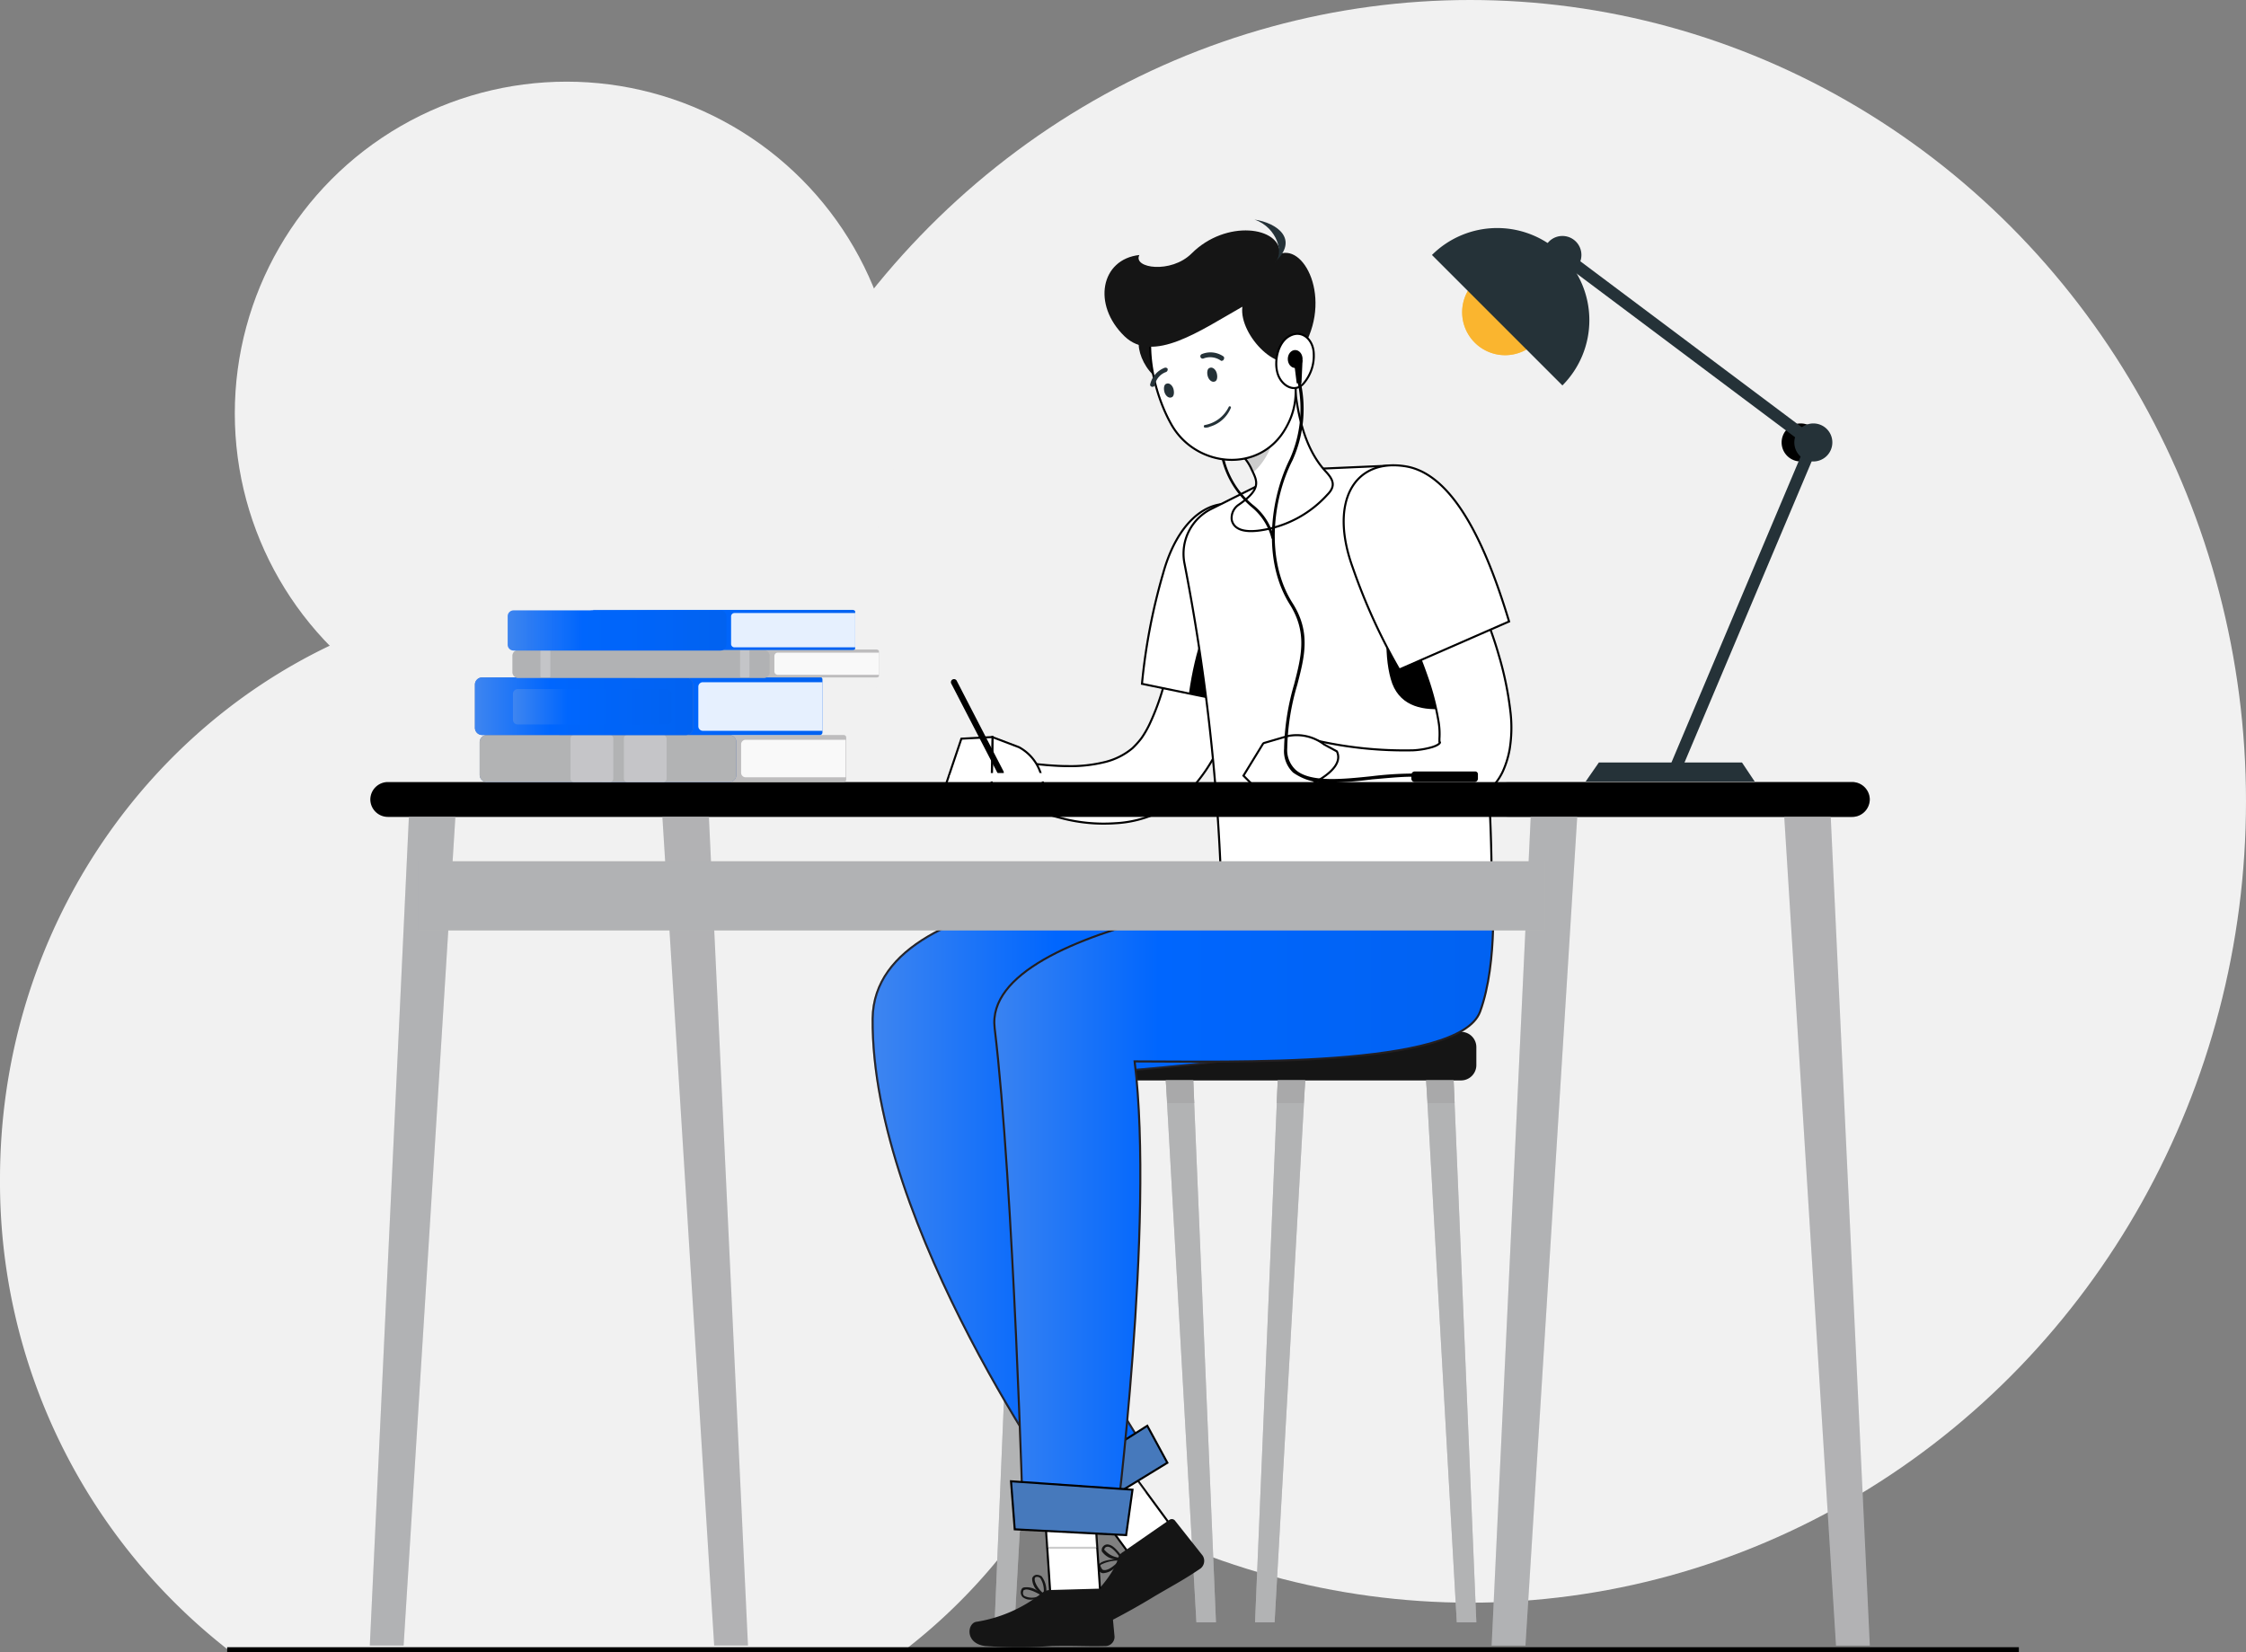 <svg xmlns="http://www.w3.org/2000/svg" xmlns:xlink="http://www.w3.org/1999/xlink" width="219.999" height="161.842" viewBox="0 0 219.999 161.842"><rect x="0" y="0" width="219.999" height="161.842" fill="#808080" stroke="none"/><defs><style>.a{fill:#f1f1f1;}.b{fill:#151515;}.ac,.c,.e,.h,.j,.k,.l,.m,.p,.q,.r,.s,.t,.v,.w,.z{isolation:isolate;}.d,.e,.q,.r,.v{fill:#b2b3b4;}.e{opacity:0.6;}.f{fill:#a9a9aa;}.aa,.g,.l,.t{fill:#fff;}.g,.k,.l,.o{stroke:#000;}.g,.i,.j,.k,.l,.o{stroke-width:0.2px;}.h{fill:#e3e3e2;}.h,.j,.l,.m,.r{opacity:0.2;}.i,.j{stroke:#231f20;}.i,.j,.x,.z{fill:url(#a);}.k{fill:#4679bc;}.n{fill:#253238;}.o{fill:none;}.p{opacity:0.3;}.q,.z{opacity:0.1;}.s{fill:#bebdbe;}.t{opacity:0.9;}.u{fill:#5374b8;}.w{fill:#d9d8dc;opacity:0.5;}.y{fill:url(#f);}.ab,.ac{fill:#fab630;}.ac{opacity:0.7;}</style><linearGradient id="a" y1="0.5" x2="1" y2="0.5" gradientUnits="objectBoundingBox"><stop offset="0" stop-color="#3e85f0"/><stop offset="0.343" stop-color="#0066fe"/><stop offset="1" stop-color="#0162f1"/></linearGradient><linearGradient id="f" x1="0" y1="0.5" x2="1" y2="0.5" xlink:href="#a"/></defs><g transform="translate(-1561.119 1239.862)"><ellipse class="a" cx="76" cy="78.5" rx="76" ry="78.5" transform="translate(1629.118 -1239.862)"/><path class="a" d="M1672.119-1124.36a58.927,58.927,0,0,1-3.17,19.17,56.9,56.9,0,0,1-4.56,10.11.415.415,0,0,1-.07.11.506.506,0,0,1-.09.16,3.354,3.354,0,0,1-.19.32c-.08.16-.18.32-.27.47l-.09.15c-.11.18-.21.36-.32.53a.01.01,0,0,0-.01.01c-.62.99-1.26,1.97-1.94,2.92-.09.13-.18.26-.28.39a2.052,2.052,0,0,1-.13.18c-.7.97-1.43,1.91-2.2,2.83a56.01,56.01,0,0,1-8.7,8.51c-.2.16-.41.32-.62.48h-65.72l-.39-.3a58.121,58.121,0,0,1-22.25-46.04c0-23.18,13.23-43.15,32.3-52.25a53.659,53.659,0,0,1,23.2-5.25,53.592,53.592,0,0,1,13.6,1.74,1.057,1.057,0,0,1,.19.05c.28.07.55.15.83.23.34.09.68.19,1.02.29v.01c.15.04.31.09.47.14a53,53,0,0,1,7.09,2.79,3.168,3.168,0,0,1,.32.16c.15.06.3.14.44.21a.311.311,0,0,1,.1.05c.17.08.34.17.51.26,1.32.67,2.6,1.39,3.85,2.17.14.09.28.17.42.26a56.158,56.158,0,0,1,9.35,7.42q.975.945,1.89,1.95c.25.27.5.55.75.83a.218.218,0,0,1,.04.05q.39.42.75.87c.1.1.19.21.28.32q.915,1.08,1.77,2.22c1.07,1.4,2.06,2.85,3,4.35.66,1.07,1.3,2.16,1.89,3.28.62,1.14,1.19,2.31,1.73,3.5.15.32.29.64.43.97a58.6,58.6,0,0,1,3.02,8.96c.31,1.26.59,2.54.81,3.83.07.31.12.62.16.93A59.12,59.12,0,0,1,1672.119-1124.36Z"/><circle class="a" cx="32.5" cy="32.5" r="32.5" transform="translate(1584.118 -1231.862)"/><path class="b" d="M1704.229-1134.023H1660.1a1.5,1.5,0,0,1-1.5-1.5v-1.76a1.5,1.5,0,0,1,1.5-1.5h44.13a1.5,1.5,0,0,1,1.5,1.5v1.759a1.5,1.5,0,0,1-1.5,1.5Z"/><g class="c"><path class="d" d="M1703.814-1080.943h1.914l-2.224-53.08h-2.69Z"/><path class="e" d="M1703.814-1080.943h1.914l-2.224-53.08h-2.69Z"/></g><g class="c"><path class="d" d="M1685.966-1080.943h-1.914l2.225-53.08h2.69Z"/><path class="e" d="M1685.966-1080.943h-1.914l2.225-53.08h2.69Z"/></g><g class="c"><path class="d" d="M1678.309-1080.943h1.914l-2.224-53.08h-2.69Z"/><path class="e" d="M1678.309-1080.943h1.914l-2.224-53.08h-2.69Z"/></g><g class="c"><path class="d" d="M1660.513-1080.943h-1.966l2.225-53.08h2.69Z"/><path class="e" d="M1660.513-1080.943h-1.966l2.225-53.08h2.69Z"/></g><g class="c"><path class="f" d="M1703.5-1134.023h-2.69l.155,2.225h2.639Z"/><path class="f" d="M1686.173-1131.8h2.638l.155-2.225h-2.693Z"/><path class="f" d="M1675.309-1134.023l.155,2.225h2.638l-.1-2.225Z"/><path class="f" d="M1660.668-1131.8h2.69l.1-2.225h-2.69Z"/></g><path class="g" d="M1677.068-1088.7l-4.4,2.328-6.881-9.364,4.4-2.328Z"/><path class="b" d="M1671.119-1087.824l4.553-3.156a.4.4,0,0,1,.517.052l2.742,3.466a.958.958,0,0,1-.207,1.242c-1.6,1.086-2.328,1.449-4.449,2.69a68.426,68.426,0,0,1-6.312,3.415c-1.862.828-2.69-1.086-1.914-1.6,1.759-1.242,4.035-3.673,4.553-5.38A1.066,1.066,0,0,1,1671.119-1087.824Z"/><path class="h" d="M1670.19-1098.068l-4.4,2.328,3.311,4.5,4.294-2.432Z"/><path class="i" d="M1680.741-1153.218s-33.99-1.035-34.145,13.141c-.155,20.435,19.194,47.234,19.194,47.234l7.553-5.018s-13.3-19.5-13.4-35.438c10.037-2.845,33.628-1.035,36.68-9.364,2.483-6.777,1.19-10.554,1.19-10.554Z"/><path class="j" d="M1680.741-1153.218s-33.99-1.035-34.145,13.141c-.155,20.435,19.194,47.234,19.194,47.234l7.553-5.018s-13.3-19.5-13.4-35.438c10.037-2.845,33.628-1.035,36.68-9.364,2.483-6.777,1.19-10.554,1.19-10.554Z"/><path class="k" d="M1675.464-1096.568l-9.054,5.536-2.794-2.9,9.881-6.26Z"/><path class="b" d="M1671.119-1087.1c0-.05-.05-.05-.1-.05s-.2,0-.4.01a2.377,2.377,0,0,0-.36.03h-.01c-.57.05-1.29.18-1.51.53a.218.218,0,0,0-.03.05.436.436,0,0,0-.02.37.311.311,0,0,0,.05.1.489.489,0,0,0,.42.31,1.8,1.8,0,0,0,.98-.37c.02-.01.03-.03.05-.04a8.2,8.2,0,0,0,.93-.84.127.127,0,0,0,.04-.07C1671.159-1087.09,1671.149-1087.1,1671.119-1087.1Zm-.67.41c-.5.47-.93.67-1.19.63-.16,0-.21-.1-.31-.31-.06-.1-.06-.16,0-.21a3.766,3.766,0,0,1,1.61-.41,1.34,1.34,0,0,1,.2-.01C1670.649-1086.88,1670.549-1086.78,1670.449-1086.69Z"/><path class="b" d="M1670.859-1087.6c-.29-.38-.72-.88-1.14-.95a.528.528,0,0,0-.52.15.528.528,0,0,0-.15.52,1.943,1.943,0,0,0,1.2.77h.01a2.134,2.134,0,0,0,.32.08,1.768,1.768,0,0,0,.44.03h.1a.127.127,0,0,0,.04-.07.223.223,0,0,0,.01-.08C1671.149-1087.17,1671.039-1087.36,1670.859-1087.6Zm-1.55-.43c-.05,0-.05-.09.08-.23l.01-.01c.01-.01.01-.01.01-.02a.468.468,0,0,1,.26-.05c.35.04.79.54,1.06.92.05.06.09.12.13.17a.643.643,0,0,1-.2-.03A2.186,2.186,0,0,1,1669.309-1088.03Z"/><path class="g" d="M1668.945-1083.013l-4.915-.259-.776-11.588,4.915.259Z"/><path class="b" d="M1663.927-1084.1l5.587-.155a.346.346,0,0,1,.362.31l.414,4.4a.906.906,0,0,1-.828.931c-1.914.052-2.845-.052-5.329,0a45.461,45.461,0,0,1-6.519,0c-2.018-.259-1.759-2.276-.828-2.38a13.728,13.728,0,0,0,6.363-2.794A1.3,1.3,0,0,1,1663.927-1084.1Z"/><path class="b" d="M1663.559-1083.57c-.04-.03-.18-.12-.38-.24-.14-.08-.31-.17-.49-.26a1.837,1.837,0,0,0-1.3-.28c-.16.05-.21.15-.26.31a.662.662,0,0,0,.15.62,1.192,1.192,0,0,0,.94.25h.07a4.58,4.58,0,0,0,1.22-.2c.05,0,.05-.06.1-.1C1663.609-1083.53,1663.609-1083.57,1663.559-1083.57Zm-.91.15a1.653,1.653,0,0,1-1.21-.11.391.391,0,0,1-.1-.41c0-.1.06-.16.1-.16.27-.18.98.12,1.54.44.08.04.15.09.22.13C1663.009-1083.49,1662.819-1083.45,1662.649-1083.42Z"/><path class="b" d="M1663.609-1084.04a2.282,2.282,0,0,0-.46-1.4.857.857,0,0,0-.52-.15.478.478,0,0,0-.41.36,1.717,1.717,0,0,0,.47,1.16,2.027,2.027,0,0,0,.34.37,1.747,1.747,0,0,0,.38.28c.05.05.05.05.1.05h.06c.05,0,.05-.06.05-.1C1663.619-1083.49,1663.629-1083.73,1663.609-1084.04Zm-1.13-1.2c0-.05.05-.15.21-.15h.05c.1,0,.15.05.26.1a2.2,2.2,0,0,1,.36,1.36v.19a1.281,1.281,0,0,1-.13-.11C1662.8-1084.24,1662.389-1084.91,1662.479-1085.24Z"/><path class="l" d="M1668.169-1094.6l-4.915-.259.466,6.622h4.863Z"/><path class="i" d="M1692.847-1153.217s-35.594,3.363-34.3,14.072c1.862,15.469,2.794,48.734,2.794,48.734l9.054.362s3.828-30.058,1.862-45.837c9.209,0,31.765.673,33.835-4.863,1.811-4.915,1.19-12.416,1.19-12.416h-14.435Z"/><path class="k" d="M1671.428-1089.48l-10.916-.569-.362-4.708,11.9.828Z"/><path class="g" d="M1684.932-1184.62c-.052.879-.155,1.6-.259,2.432-.1.776-.207,1.552-.31,2.38-.259,1.552-.569,3.1-.931,4.708a37.069,37.069,0,0,1-3.415,9.416,16.073,16.073,0,0,1-1.6,2.38,10.38,10.38,0,0,1-2.328,2.173,11.182,11.182,0,0,1-5.743,1.914,16.253,16.253,0,0,1-5.329-.517,18.993,18.993,0,0,1-2.432-.776,7.623,7.623,0,0,1-1.138-.517,8.854,8.854,0,0,1-1.19-.621l1.345-3.466.983.1,1.035.1c.673.052,1.4.1,2.069.1a13.961,13.961,0,0,0,3.725-.414,6.676,6.676,0,0,0,2.638-1.345,8.46,8.46,0,0,0,.879-.983,9.7,9.7,0,0,0,.828-1.449,23.64,23.64,0,0,0,1.345-3.673,33.962,33.962,0,0,0,.983-4.087c.31-1.4.517-2.794.776-4.242l.31-2.121c.1-.724.207-1.449.259-2.069Z"/><path class="g" d="M1684.98-1188.81c-3.621-3.518-8.122-1.449-9.933,5.122a58.491,58.491,0,0,0-2.069,10.813l11.537,2.38C1686.586-1176.807,1688.707-1185.24,1684.98-1188.81Z"/><path d="M1681.258-1181.619c.828-.724,3.156,2.587,4.6,6.674-.414,1.552-.88,3.052-1.345,4.449l-6.932-1.449C1678.154-1176.032,1679.4-1179.964,1681.258-1181.619Z"/><path class="g" d="M1660.926-1166.668l-2.59-.983-.1,5.484s4.346,1.862,5.225-.259l-.31-1.345A4.456,4.456,0,0,0,1660.926-1166.668Z"/><path class="g" d="M1655.287-1167.5l-1.552,4.6,4.5.724.1-5.484Z"/><path d="M1659.167-1163.822a.284.284,0,0,1-.259-.155l-4.6-8.9a.3.3,0,0,1,.1-.414.3.3,0,0,1,.414.1l4.6,8.9a.4.4,0,0,1-.1.414A.192.192,0,0,1,1659.167-1163.822Z"/><path class="g" d="M1684.518-1192.38l5.536-1.552,7.088-.31a4.912,4.912,0,0,1,4.915,3.414,128.632,128.632,0,0,1,3.518,15.262,154.617,154.617,0,0,1,1.655,22.4h-26.489a201.16,201.16,0,0,0-3.621-31.61,4.9,4.9,0,0,1,2.742-5.277Z"/><path d="M1705.573-1175.618c-.724-4.035-1.656-8.64-2.639-12.416-4.708-.776-7.036,9.571-5.587,14.693,1.4,5.122,8.9,2.018,8.9,2.018C1705.987-1172.824,1705.78-1174.325,1705.573-1175.618Z"/><path class="g" d="M1687.88-1202.882l-2.121,3.259-2.9,4.449a4.587,4.587,0,0,1,.88,1.345c.517,1.086.983,1.862-1.293,3.415a1.557,1.557,0,0,0-.673,1.5c.155.673.828,1.4,3.259.931a10.941,10.941,0,0,0,6.1-3.415c.828-.828.621-1.449-.155-2.276C1688.76-1196.053,1688.087-1199.83,1687.88-1202.882Z"/><path class="m" d="M1683.534-1196.26l1.811-3.208a.523.523,0,0,1,.1.259,7.146,7.146,0,0,1,.362,1.242c.31,1.4-.776,3.414-1.966,4.4a1.132,1.132,0,0,0-.155-.259,5.629,5.629,0,0,0-.828-1.293l-.052-.052Z"/><path class="b" d="M1672.774-1206.762c-.673,1.5,1.707,5.794,4.4,4.035C1679.861-1204.437,1673.964-1209.453,1672.774-1206.762Z"/><path d="M1685.811-1187.051c-.052,0-.155-.052-.155-.1a5.8,5.8,0,0,0-1.966-3.052,8.976,8.976,0,0,1-3-5.122c0-.1.052-.155.1-.155.1,0,.155.052.155.1a8.442,8.442,0,0,0,2.9,4.967,5.8,5.8,0,0,1,2.069,3.208c.052.052,0,.1-.1.155Z"/><path class="g" d="M1686.9-1208.263c1.035,4.708,1.862,7.4.155,10.347-2.535,4.5-8.847,3.88-11.226-.414-2.173-3.88-3.466-10.916.569-13.917a6.635,6.635,0,0,1,9.293,1.3A6.644,6.644,0,0,1,1686.9-1208.263Z"/><path class="b" d="M1688.294-1205.055c-1.6,2.276-5.846-1.914-5.484-4.76-4.191,2.38-8.743,5.587-11.537,2.9-3.208-3.1-2.328-7.553,1.449-7.967-.673,1.293,3.1,1.862,5.122-.155,3.363-3.363,8.743-2.638,8.64.052C1689.018-1215.971,1691.864-1210.074,1688.294-1205.055Z"/><path class="n" d="M1685.966-1214.16c.983-.724.31-3.414-1.966-4.191C1686.173-1218.041,1688.449-1216.437,1685.966-1214.16Z"/><path class="g" d="M1689.8-1205.262a4.156,4.156,0,0,1-.983,2.949c-.879,1.035-2.276.207-2.587-1.086-.31-1.19.1-3,1.242-3.57C1688.656-1207.592,1689.743-1206.608,1689.8-1205.262Z"/><path class="n" d="M1680.3-1203.312c.1.362.052.776-.207.828-.259.1-.569-.155-.673-.517s-.052-.776.207-.828C1679.888-1203.937,1680.2-1203.678,1680.3-1203.312Z"/><path class="n" d="M1676.06-1201.76c.1.362.052.776-.207.828-.259.1-.569-.155-.673-.517s-.052-.776.207-.828C1675.646-1202.385,1675.956-1202.126,1676.06-1201.76Z"/><path class="n" d="M1679.655-1198.071a3.182,3.182,0,0,0,2.018-1.811.117.117,0,0,0-.033-.161.116.116,0,0,0-.161.033.093.093,0,0,0-.013.028,3.245,3.245,0,0,1-2.332,1.756c-.052,0-.1.052-.1.155,0,.052.052.1.155.1A1.043,1.043,0,0,0,1679.655-1198.071Z"/><path class="n" d="M1680.891-1204.548c.052,0,.052-.052.1-.1.052-.1.052-.259-.052-.31a2.225,2.225,0,0,0-2.121-.207.231.231,0,0,0-.1.31.232.232,0,0,0,.311.1,1.812,1.812,0,0,1,1.655.207C1680.737-1204.5,1680.787-1204.5,1680.891-1204.548Z"/><path class="n" d="M1675.495-1203.629v-.1a.249.249,0,0,0-.31-.1,2.291,2.291,0,0,0-1.4,1.6c-.052.1.052.259.207.259.1,0,.259-.052.259-.207a1.678,1.678,0,0,1,1.087-1.242A.278.278,0,0,0,1675.495-1203.629Z"/><path class="g" d="M1701.177-1190.724c.517.828.931,1.6,1.345,2.38s.828,1.6,1.242,2.38c.828,1.6,1.552,3.259,2.276,4.967.673,1.707,1.345,3.415,1.862,5.225a32.537,32.537,0,0,1,1.19,5.846,13.232,13.232,0,0,1-.1,3.466,9.244,9.244,0,0,1-.673,2.173,5.553,5.553,0,0,1-1.6,2.018,6.286,6.286,0,0,1-2.018,1.19,9.615,9.615,0,0,1-1.914.517,14.443,14.443,0,0,1-3.311.1,25.078,25.078,0,0,1-2.949-.466,23.849,23.849,0,0,1-2.742-.776,33.689,33.689,0,0,1-5.122-2.173l1.293-3.466a39.1,39.1,0,0,0,9.571.983,8.171,8.171,0,0,0,1.862-.31c.517-.155.776-.362.776-.466,0-.052-.052,0-.052-.052v-.31a7.247,7.247,0,0,0-.1-1.759,25.87,25.87,0,0,0-1.138-4.346c-.517-1.5-1.138-3-1.811-4.5s-1.4-3-2.121-4.5c-.362-.724-.776-1.5-1.138-2.225l-1.19-2.173Z"/><path class="g" d="M1698.745-1194.19c-5.018-.776-7.45,3.518-5.122,9.933a58.032,58.032,0,0,0,4.553,9.985l10.761-4.708C1707.022-1185.292,1703.866-1193.414,1698.745-1194.19Z"/><path class="g" d="M1688.228-1162.447l-.061.028-2.929.872-2.32-2.33,1.925-3.143.085-.057,2.33-.68a4.424,4.424,0,0,1,3.57.83l1.24.67C1693.008-1164.3,1688.688-1162.617,1688.228-1162.447Z"/><line class="o" x2="0.271" y2="0.405" transform="translate(1687.897 -1162.824)"/><ellipse cx="0.724" cy="0.879" rx="0.724" ry="0.879" transform="translate(1687.26 -1205.572)"/><path d="M1688.6-1202.313h-.466l-.258-2.069.828-.207Z"/><path d="M1691.553-1163.2a5.563,5.563,0,0,1-3.777-.983,2.9,2.9,0,0,1-.88-2.328,24.106,24.106,0,0,1,.983-6.312c.724-2.794,1.293-5.07-.414-7.812-2.742-4.346-1.914-10.45,0-14.279a12.015,12.015,0,0,0,.776-7.4c0-.155-.052-.259-.052-.362a.155.155,0,0,1,.154-.156.156.156,0,0,1,.156.155h0a.99.99,0,0,0,.052.362,12.23,12.23,0,0,1-.828,7.553c-1.914,3.725-2.69,9.726,0,13.968,1.811,2.845,1.19,5.225.466,8.019a23.249,23.249,0,0,0-.983,6.208,2.659,2.659,0,0,0,.828,2.121c1.4,1.242,4.5.931,7.45.621a34.887,34.887,0,0,1,3.932-.259.155.155,0,0,1,.154.155.154.154,0,0,1-.154.155c-1.19,0-2.587.155-3.88.259A37.364,37.364,0,0,1,1691.553-1163.2Z"/><path d="M1705.574-1164.288h-5.9a.333.333,0,0,0-.31.31v.414a.334.334,0,0,0,.31.31h5.9a.335.335,0,0,0,.31-.31v-.414a.274.274,0,0,0-.233-.31A.247.247,0,0,0,1705.574-1164.288Z"/><path d="M1742.511-1159.838H1599.1a1.721,1.721,0,0,1-1.707-1.707h0a1.721,1.721,0,0,1,1.707-1.707h143.461a1.722,1.722,0,0,1,1.707,1.707h0A1.734,1.734,0,0,1,1742.511-1159.838Z"/><path class="p" d="M1742.511-1159.838h-33.576a1.721,1.721,0,0,1-1.707-1.707h0a1.721,1.721,0,0,1,1.707-1.707h33.576a1.722,1.722,0,0,1,1.707,1.707h0a1.659,1.659,0,0,1-1.608,1.707Z"/><path class="d" d="M1740.959-1078.666h3.311l-3.828-81.172h-4.553Z"/><path class="q" d="M1740.959-1078.666h3.311l-3.828-81.172h-4.553Z"/><path class="d" d="M1710.539-1078.666h-3.311l3.828-81.172h4.553Z"/><path class="r" d="M1710.539-1078.666h-3.311l3.828-81.172h4.553Z"/><path class="d" d="M1631.074-1078.666h3.311l-3.828-81.172H1626Z"/><path class="q" d="M1631.074-1078.666h3.311l-3.828-81.172H1626Z"/><path class="d" d="M1600.654-1078.666h-3.311l3.828-81.172h4.553Z"/><path class="r" d="M1600.654-1078.666h-3.311l3.828-81.172h4.553Z"/><rect class="d" width="110.351" height="6.777" transform="translate(1602.103 -1155.492)"/><rect class="r" width="110.351" height="6.777" transform="translate(1602.103 -1155.492)"/><path class="s" d="M1620.261-1167.858a.706.706,0,0,0-.724.689.208.208,0,0,0,0,.035v3.156a.707.707,0,0,0,.689.724h23.523a.245.245,0,0,0,.259-.228v-4.118a.244.244,0,0,0-.228-.259h-23.519Z"/><path class="t" d="M1643.957-1167.392h-9.83a.445.445,0,0,0-.414.414v2.845a.445.445,0,0,0,.414.414h9.83Z"/><path class="u" d="M1632.523-1167.858h-23.695a.706.706,0,0,0-.724.689.208.208,0,0,0,0,.035v3.156a.707.707,0,0,0,.689.724h23.73a.708.708,0,0,0,.724-.69v-3.19a.707.707,0,0,0-.69-.724Z"/><path class="v" d="M1632.523-1167.858h-23.695a.706.706,0,0,0-.724.689.208.208,0,0,0,0,.035v3.156a.707.707,0,0,0,.689.724h23.73a.708.708,0,0,0,.724-.69v-3.19a.707.707,0,0,0-.69-.724Z"/><path class="w" d="M1620.882-1167.858h-3.57a.333.333,0,0,0-.31.31v3.984a.333.333,0,0,0,.31.31h3.57a.335.335,0,0,0,.31-.31v-3.984A.334.334,0,0,0,1620.882-1167.858Z"/><path class="w" d="M1626.108-1167.858h-3.57a.333.333,0,0,0-.31.31v3.984a.333.333,0,0,0,.31.31h3.57a.335.335,0,0,0,.31-.31v-3.984C1626.367-1167.7,1626.263-1167.858,1626.108-1167.858Z"/><path class="x" d="M1616.019-1173.5a.706.706,0,0,0-.724.689.187.187,0,0,0,0,.035v4.191a.707.707,0,0,0,.689.724h25.435a.245.245,0,0,0,.259-.228v-5.2a.244.244,0,0,0-.228-.259h-25.431Z"/><path class="t" d="M1641.68-1173.032h-11.744a.445.445,0,0,0-.414.414v3.932a.445.445,0,0,0,.414.414h11.744Z"/><path class="u" d="M1628.28-1173.5h-19.918a.706.706,0,0,0-.724.689.21.21,0,0,0,0,.035v4.191a.707.707,0,0,0,.689.724h19.953a.708.708,0,0,0,.724-.69v-4.225A.74.74,0,0,0,1628.28-1173.5Z"/><path class="x" d="M1628.28-1173.5h-19.918a.706.706,0,0,0-.724.689.21.21,0,0,0,0,.035v4.191a.707.707,0,0,0,.689.724h19.953a.708.708,0,0,0,.724-.69v-4.225A.74.74,0,0,0,1628.28-1173.5Z"/><path class="y" d="M1626.418-1172.359h-14.589a.464.464,0,0,0-.466.462v2.538a.464.464,0,0,0,.462.466h14.593a.464.464,0,0,0,.466-.462v-2.539a.464.464,0,0,0-.463-.465Z"/><path class="s" d="M1623.468-1176.187c-.414,0-.724.207-.724.414v1.862c0,.259.31.414.724.414h23.488c.155,0,.259-.052.259-.155v-2.432c0-.052-.1-.155-.259-.155h-23.488Z"/><path class="t" d="M1647.216-1175.929h-9.934a.332.332,0,0,0-.31.31v1.552a.333.333,0,0,0,.31.31h9.933Z"/><path class="d" d="M1635.937-1176.187H1611.88a.574.574,0,0,0-.569.569v1.6a.574.574,0,0,0,.569.569h24.057a.574.574,0,0,0,.569-.569v-1.6A.574.574,0,0,0,1635.937-1176.187Z"/><path class="r" d="M1635.937-1176.187H1611.88a.574.574,0,0,0-.569.569v1.6a.574.574,0,0,0,.569.569h24.057a.574.574,0,0,0,.569-.569v-1.6A.574.574,0,0,0,1635.937-1176.187Z"/><path class="w" d="M1614.933-1176.187h-.78a.111.111,0,0,0-.1.1v2.483a.111.111,0,0,0,.1.1h.776a.111.111,0,0,0,.1-.1v-2.483A.112.112,0,0,0,1614.933-1176.187Z"/><path class="w" d="M1634.437-1176.187h-.728a.111.111,0,0,0-.1.1v2.483a.111.111,0,0,0,.1.1h.724a.111.111,0,0,0,.1-.1v-2.483A.111.111,0,0,0,1634.437-1176.187Z"/><path class="x" d="M1619.227-1180.067c-.414,0-.724.207-.724.414v3.052c0,.259.31.414.724.414h25.4c.155,0,.259-.052.259-.155v-3.621c0-.052-.1-.155-.259-.155h-25.4Z"/><path class="t" d="M1644.888-1179.809H1633.04a.333.333,0,0,0-.31.31v2.742a.333.333,0,0,0,.31.31h11.847Z"/><path class="x" d="M1631.695-1180.067h-20.28a.574.574,0,0,0-.569.569v2.794a.574.574,0,0,0,.569.569h20.28a.575.575,0,0,0,.569-.569v-2.794a.544.544,0,0,0-.516-.569Z"/><path class="z" d="M1631.695-1180.067h-20.28a.574.574,0,0,0-.569.569v2.794a.574.574,0,0,0,.569.569h20.28a.575.575,0,0,0,.569-.569v-2.794a.544.544,0,0,0-.516-.569Z"/><path class="aa" d="M1675.928-1164.133h-21.366a.407.407,0,0,0-.414.4v.012h0a.407.407,0,0,0,.4.414h21.378a.409.409,0,0,0,.414-.4v-.012h0C1676.394-1163.926,1676.187-1164.133,1675.928-1164.133Z"/><path class="n" d="M1717.73-1165.167h14.02l1.242,1.862h-16.555Z"/><path d="M1739.356-1196.519a1.862,1.862,0,0,1-1.862,1.862,1.862,1.862,0,0,1-1.862-1.862,1.861,1.861,0,0,1,1.862-1.862h0a1.855,1.855,0,0,1,1.862,1.848Z"/><path class="n" d="M1725.18-1163.925a.314.314,0,0,1-.207-.052.552.552,0,0,1-.341-.7.471.471,0,0,1,.031-.072l13.5-31.972a.59.59,0,0,1,.782-.294.59.59,0,0,1,.3.76l-13.5,31.972A.56.56,0,0,1,1725.18-1163.925Z"/><path class="n" d="M1738.683-1195.9a.955.955,0,0,1-.362-.1l-24.574-18.418a.59.59,0,0,1-.131-.824.59.59,0,0,1,.824-.131l.031.024,24.574,18.416a.583.583,0,0,1,.108.817l-.008.011A.659.659,0,0,1,1738.683-1195.9Z"/><path class="n" d="M1740.6-1196.519a1.863,1.863,0,0,1-1.862,1.862,1.862,1.862,0,0,1-1.862-1.862,1.861,1.861,0,0,1,1.862-1.862h0a1.855,1.855,0,0,1,1.862,1.848Z"/><circle class="n" cx="1.862" cy="1.862" r="1.862" transform="translate(1712.298 -1216.747)"/><path class="ab" d="M1711.522-1206.3a4.207,4.207,0,0,1-5.95,0,4.206,4.206,0,0,1,0-5.949,4.207,4.207,0,0,1,5.95,0,4.185,4.185,0,0,1,.033,5.917Z"/><path class="ac" d="M1711.522-1206.3a4.207,4.207,0,0,1-5.95,0,4.206,4.206,0,0,1,0-5.949,4.207,4.207,0,0,1,5.95,0,4.185,4.185,0,0,1,.033,5.917Z"/><path class="n" d="M1714.16-1214.884a9.054,9.054,0,0,0-12.779,0l12.779,12.779A9.056,9.056,0,0,0,1714.16-1214.884Z"/><rect width="175.5" height="0.48" transform="translate(1583.37 -1078.5)"/></g></svg>